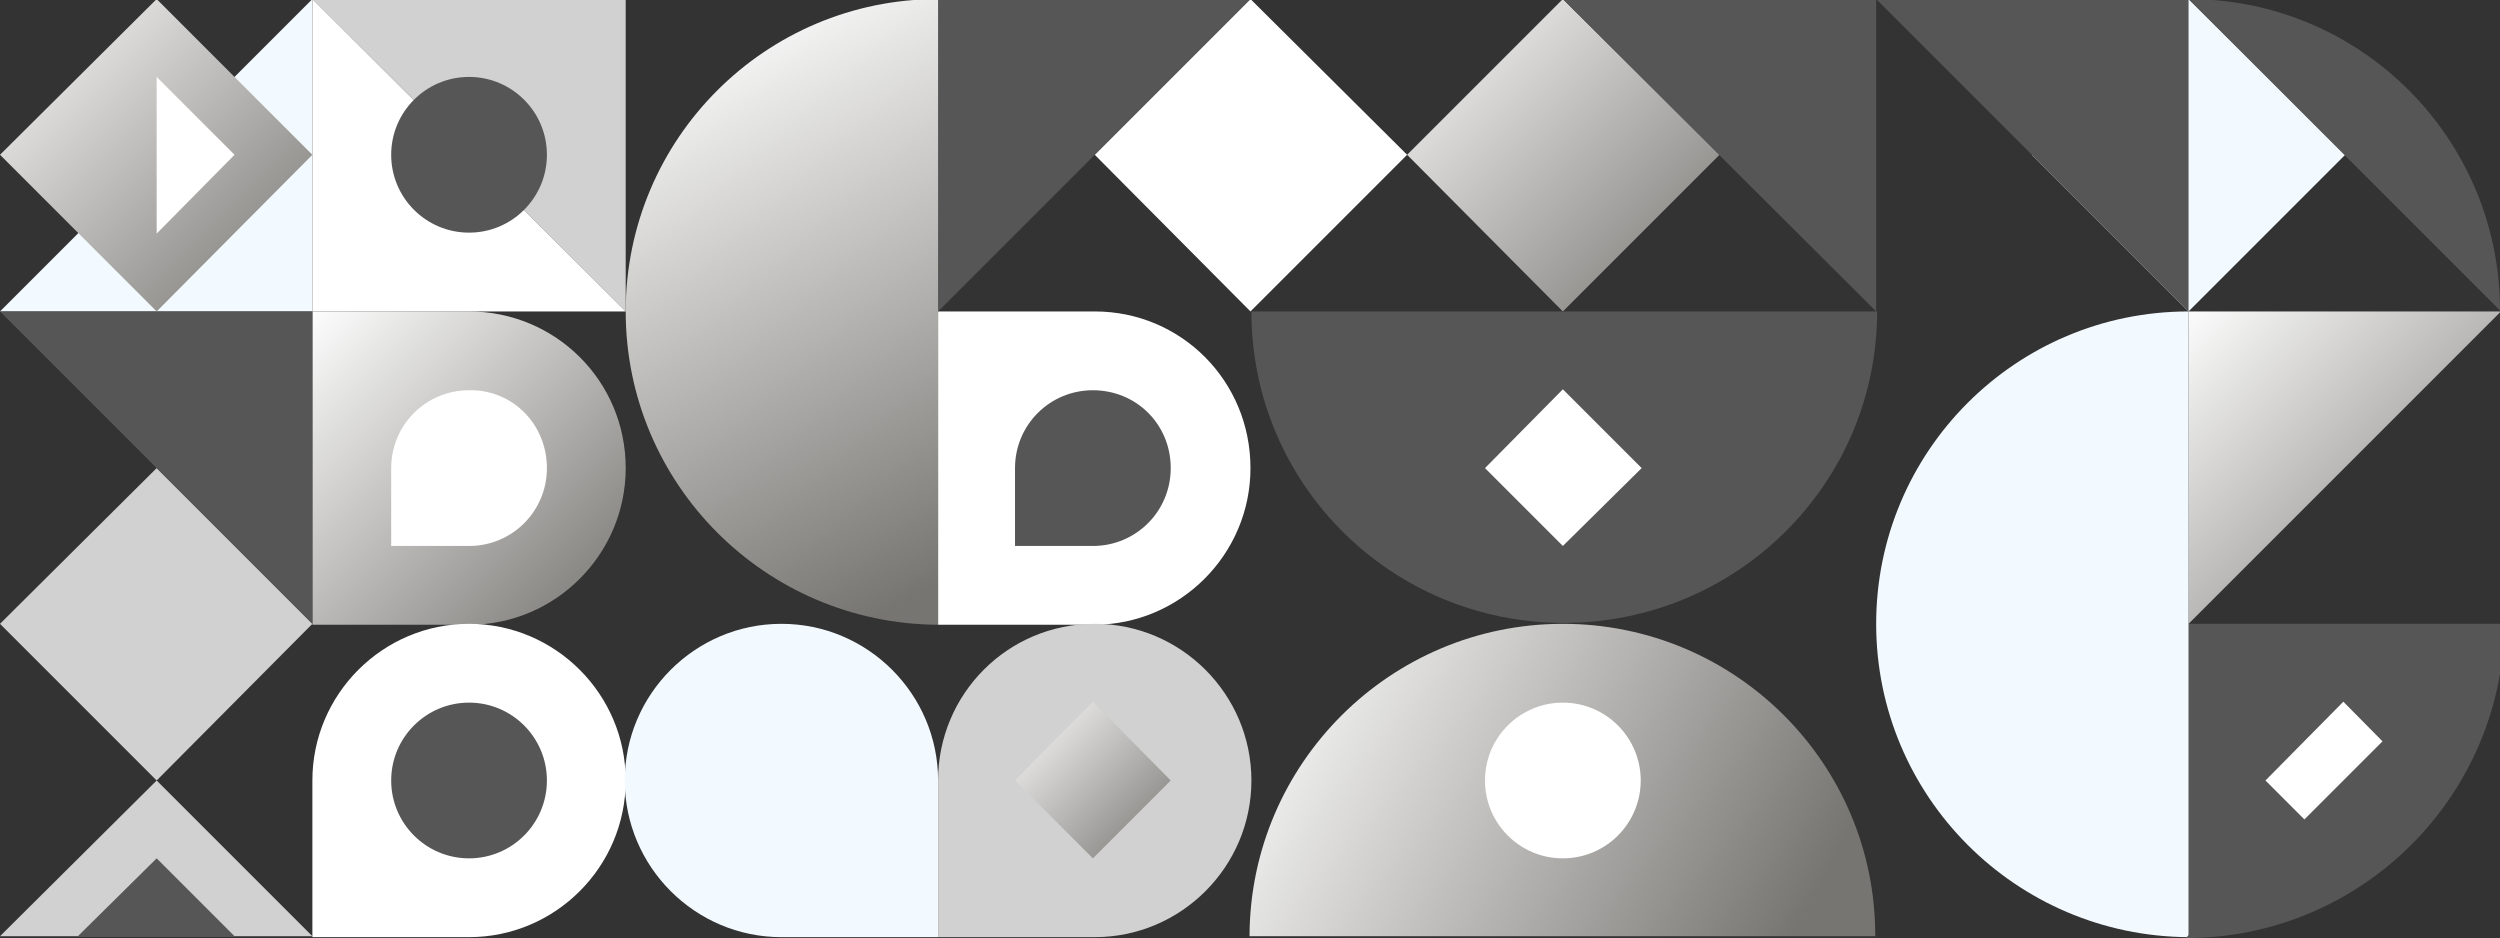 <?xml version="1.0" encoding="utf-8"?>
<!-- Generator: Adobe Illustrator 22.1.0, SVG Export Plug-In . SVG Version: 6.00 Build 0)  -->
<svg version="1.1" id="Layer_1" xmlns="http://www.w3.org/2000/svg" xmlns:xlink="http://www.w3.org/1999/xlink" x="0px" y="0px"
	 viewBox="0 0 266.5 100" enable-background="new 0 0 266.5 100" xml:space="preserve">
<rect x="0" y="0" width="266.5" height="100" fill="#333333" stroke="none"/>
<g id="Oreti_1_">
	<defs>
		<rect id="Shape_10_" x="-3.5" width="270" height="100"/>
	</defs>
	<clipPath id="Shape_1_">
		<use xlink:href="#Shape_10_"  overflow="visible"/>
	</clipPath>
	<g id="Patterns_17_" clip-path="url(#Shape_1_)">
		<g id="Oreti" transform="translate(-63, 0)">
			<g id="Thur_1_">
				<defs>
					<rect id="Shape_8_" x="63" y="-0.1" width="266.6" height="100.1"/>
				</defs>
				<clipPath id="Shape_2_">
					<use xlink:href="#Shape_8_"  overflow="visible"/>
				</clipPath>
				<g id="Patterns_16_" clip-path="url(#Shape_2_)">
					<g id="Thur-">
						<g id="Thur">
							<polygon id="Shape_33_" fill-rule="evenodd" clip-rule="evenodd" fill="#FFFFFF" points="213,16.5 196.3,33.2 179.7,16.5 
								196.3,-0.1 							"/>
							
								<linearGradient id="SVGID_1_" gradientUnits="userSpaceOnUse" x1="-893.423" y1="648.256" x2="-893.257" y2="648.09" gradientTransform="matrix(200 0 0 -200 178897.516 129651)">
								<stop  offset="0" style="stop-color:#FCFCFC"/>
								<stop  offset="1" style="stop-color:#777571"/>
							</linearGradient>
							<polygon fill-rule="evenodd" clip-rule="evenodd" fill="url(#SVGID_1_)" points="246.3,16.5 229.6,33.2 213,16.5 229.6,-0.1 
															"/>
							<path fill-rule="evenodd" clip-rule="evenodd" fill="#FFFFFF" d="M196.3,49.9c0,9.2-7.5,16.7-16.7,16.7H163V33.2h16.7
								C188.9,33.2,196.3,40.6,196.3,49.9z"/>
							<path fill-rule="evenodd" clip-rule="evenodd" fill="#565656" d="M187.8,49.9c0,4.6-3.7,8.3-8.3,8.3h-8.3v-8.3
								c0-4.6,3.7-8.3,8.3-8.3S187.8,45.2,187.8,49.9z"/>
							
								<linearGradient id="SVGID_2_" gradientUnits="userSpaceOnUse" x1="-893.735" y1="649.851" x2="-893.57" y2="649.809" gradientTransform="matrix(400 0 0 -200 357689.5 130051)">
								<stop  offset="0" style="stop-color:#FCFCFC"/>
								<stop  offset="1" style="stop-color:#777571"/>
							</linearGradient>
							<path fill-rule="evenodd" clip-rule="evenodd" fill="url(#SVGID_2_)" d="M229.6,66.5c18.4,0,33.3,14.9,33.3,33.2v0.1h-66.7
								v-0.1C196.3,81.4,211.2,66.5,229.6,66.5z"/>
							<path fill-rule="evenodd" clip-rule="evenodd" fill="#565656" d="M229.7,66.4c-18.4,0-33.3-14.8-33.3-33.2h66.7
								C263.1,51.6,248.1,66.4,229.7,66.4z"/>
							<polygon fill-rule="evenodd" clip-rule="evenodd" fill="#565656" points="163,33.2 163,-0.1 196.3,-0.1 							"/>
							<polyline fill="#F3FAFF" points="96.3,-0.1 96.3,33.2 63,33.2 							"/>
							<polyline fill-rule="evenodd" clip-rule="evenodd" fill="#565656" points="329.6,66.5 296.3,66.5 296.3,99.8 							"/>
							<polygon fill-rule="evenodd" clip-rule="evenodd" fill="#D1D1D1" points="79.7,49.9 96.3,66.5 79.7,83.2 63,66.5 							"/>
							<polyline fill="#D1D1D1" points="63,99.8 79.7,83.2 96.3,99.8 							"/>
							<polygon fill-rule="evenodd" clip-rule="evenodd" fill="#FFFFFF" points="312.8,74.8 321.1,83.2 312.8,91.5 304.5,83.2 
															"/>
							<polygon fill="#FFFFFF" points="229.6,41.5 238,49.9 229.6,58.2 221.3,49.9 							"/>
							<polygon fill="#F3FAFF" points="279.6,16.5 296.3,33.2 313,16.5 296.3,-0.1 							"/>
							
								<linearGradient id="SVGID_3_" gradientUnits="userSpaceOnUse" x1="-890.518" y1="649.077" x2="-890.353" y2="648.912" gradientTransform="matrix(200 0 0 -200 178197.516 129851)">
								<stop  offset="0" style="stop-color:#FCFCFC"/>
								<stop  offset="1" style="stop-color:#777571"/>
							</linearGradient>
							<path fill-rule="evenodd" clip-rule="evenodd" fill="url(#SVGID_3_)" d="M129.7,49.9c0,9.2-7.5,16.7-16.7,16.7H96.3V33.2H113
								C122.2,33.2,129.7,40.6,129.7,49.9z"/>
							<path fill-rule="evenodd" clip-rule="evenodd" fill="#FFFFFF" d="M113,66.5c9.2,0,16.7,7.5,16.7,16.7s-7.5,16.7-16.7,16.7
								H96.3V83.2C96.3,74,103.8,66.5,113,66.5z"/>
							<path fill="#F3FAFF" d="M146.3,66.5c9.2,0,16.7,7.5,16.7,16.7v16.7h-16.7c-9.2,0-16.7-7.5-16.7-16.7S137.1,66.5,146.3,66.5z"
								/>
							
								<linearGradient id="SVGID_4_" gradientUnits="userSpaceOnUse" x1="-891.268" y1="649.63" x2="-891.226" y2="649.465" gradientTransform="matrix(200 0 0 -400 178397.516 259851)">
								<stop  offset="0" style="stop-color:#FCFCFC"/>
								<stop  offset="1" style="stop-color:#777571"/>
							</linearGradient>
							<path fill-rule="evenodd" clip-rule="evenodd" fill="url(#SVGID_4_)" d="M129.7,33.2c0-18.4,14.9-33.3,33.3-33.3v66.7
								C144.6,66.5,129.7,51.6,129.7,33.2z"/>
							<polygon fill="#D1D1D1" points="96.3,-0.1 129.7,-0.1 129.7,33.2 							"/>
							<polygon fill-rule="evenodd" clip-rule="evenodd" fill="#FFFFFF" points="129.7,33.2 96.3,33.2 96.3,-0.1 							"/>
							<polygon fill-rule="evenodd" clip-rule="evenodd" fill="#565656" points="63,33.2 96.3,33.2 96.3,66.5 							"/>
							<polygon fill-rule="evenodd" clip-rule="evenodd" fill="#565656" points="296.3,33.2 296.3,-0.1 263,-0.1 							"/>
							
								<linearGradient id="SVGID_5_" gradientUnits="userSpaceOnUse" x1="-892.549" y1="652.046" x2="-892.384" y2="651.881" gradientTransform="matrix(3.700000e-14 200 -200 3.700000e-14 130705.539 178542.984)">
								<stop  offset="0" style="stop-color:#FCFCFC"/>
								<stop  offset="1" style="stop-color:#777571"/>
							</linearGradient>
							<polygon fill-rule="evenodd" clip-rule="evenodd" fill="url(#SVGID_5_)" points="329.6,33.2 296.3,33.2 296.3,66.5 							
								"/>
							<polygon fill-rule="evenodd" clip-rule="evenodd" fill="#565656" points="229.6,-0.1 263,-0.1 263,33.2 							"/>
							<path fill="#F3FAFF" d="M263,66.5c0-18.4,14.9-33.3,33.3-33.3v66.7C277.9,99.8,263,84.9,263,66.5z"/>
							<path fill="#D1D1D1" d="M179.7,66.5c9.2,0,16.7,7.5,16.7,16.7s-7.5,16.7-16.7,16.7H163V83.2C163,74,170.4,66.5,179.7,66.5z"
								/>
							<path fill-rule="evenodd" clip-rule="evenodd" fill="#FFFFFF" d="M121.3,49.9c0,4.6-3.7,8.3-8.3,8.3h-8.3v-8.3
								c0-4.6,3.7-8.3,8.3-8.3C117.6,41.5,121.3,45.2,121.3,49.9z"/>
							
								<linearGradient id="SVGID_6_" gradientUnits="userSpaceOnUse" x1="-889.673" y1="648.256" x2="-889.507" y2="648.09" gradientTransform="matrix(200 0 0 -200 177997.516 129651)">
								<stop  offset="0" style="stop-color:#FCFCFC"/>
								<stop  offset="1" style="stop-color:#777571"/>
							</linearGradient>
							<polygon fill-rule="evenodd" clip-rule="evenodd" fill="url(#SVGID_6_)" points="79.7,-0.1 96.3,16.5 79.7,33.2 63,16.5 
															"/>
							<polyline fill-rule="evenodd" clip-rule="evenodd" fill="#FFFFFF" points="79.7,8.2 88,16.5 79.7,24.9 							"/>
							<polyline fill-rule="evenodd" clip-rule="evenodd" fill="#565656" points="71.3,99.8 79.7,91.5 88,99.8 							"/>
							<circle fill-rule="evenodd" clip-rule="evenodd" fill="#FFFFFF" cx="229.6" cy="83.2" r="8.3"/>
							<circle fill-rule="evenodd" clip-rule="evenodd" fill="#565656" cx="113" cy="83.2" r="8.3"/>
							<circle fill-rule="evenodd" clip-rule="evenodd" fill="#565656" cx="113" cy="16.5" r="8.3"/>
							
								<linearGradient id="SVGID_7_" gradientUnits="userSpaceOnUse" x1="-890.294" y1="649.261" x2="-890.128" y2="649.096" gradientTransform="matrix(100 0 0 -100 89200.531 65001)">
								<stop  offset="0" style="stop-color:#FCFCFC"/>
								<stop  offset="1" style="stop-color:#777571"/>
							</linearGradient>
							<polygon fill-rule="evenodd" clip-rule="evenodd" fill="url(#SVGID_7_)" points="179.5,74.8 187.8,83.2 179.5,91.5 
								171.2,83.2 							"/>
						</g>
					</g>
				</g>
			</g>
		</g>
	</g>
	<path clip-path="url(#Shape_1_)" fill-rule="evenodd" clip-rule="evenodd" fill="#565656" d="M267,66c0,18.8-15.2,34-34,34"/>
	<path clip-path="url(#Shape_1_)" fill-rule="evenodd" clip-rule="evenodd" fill="#565656" d="M233.3-0.1
		c18.4,0,33.2,14.9,33.2,33.2"/>
</g>
</svg>
